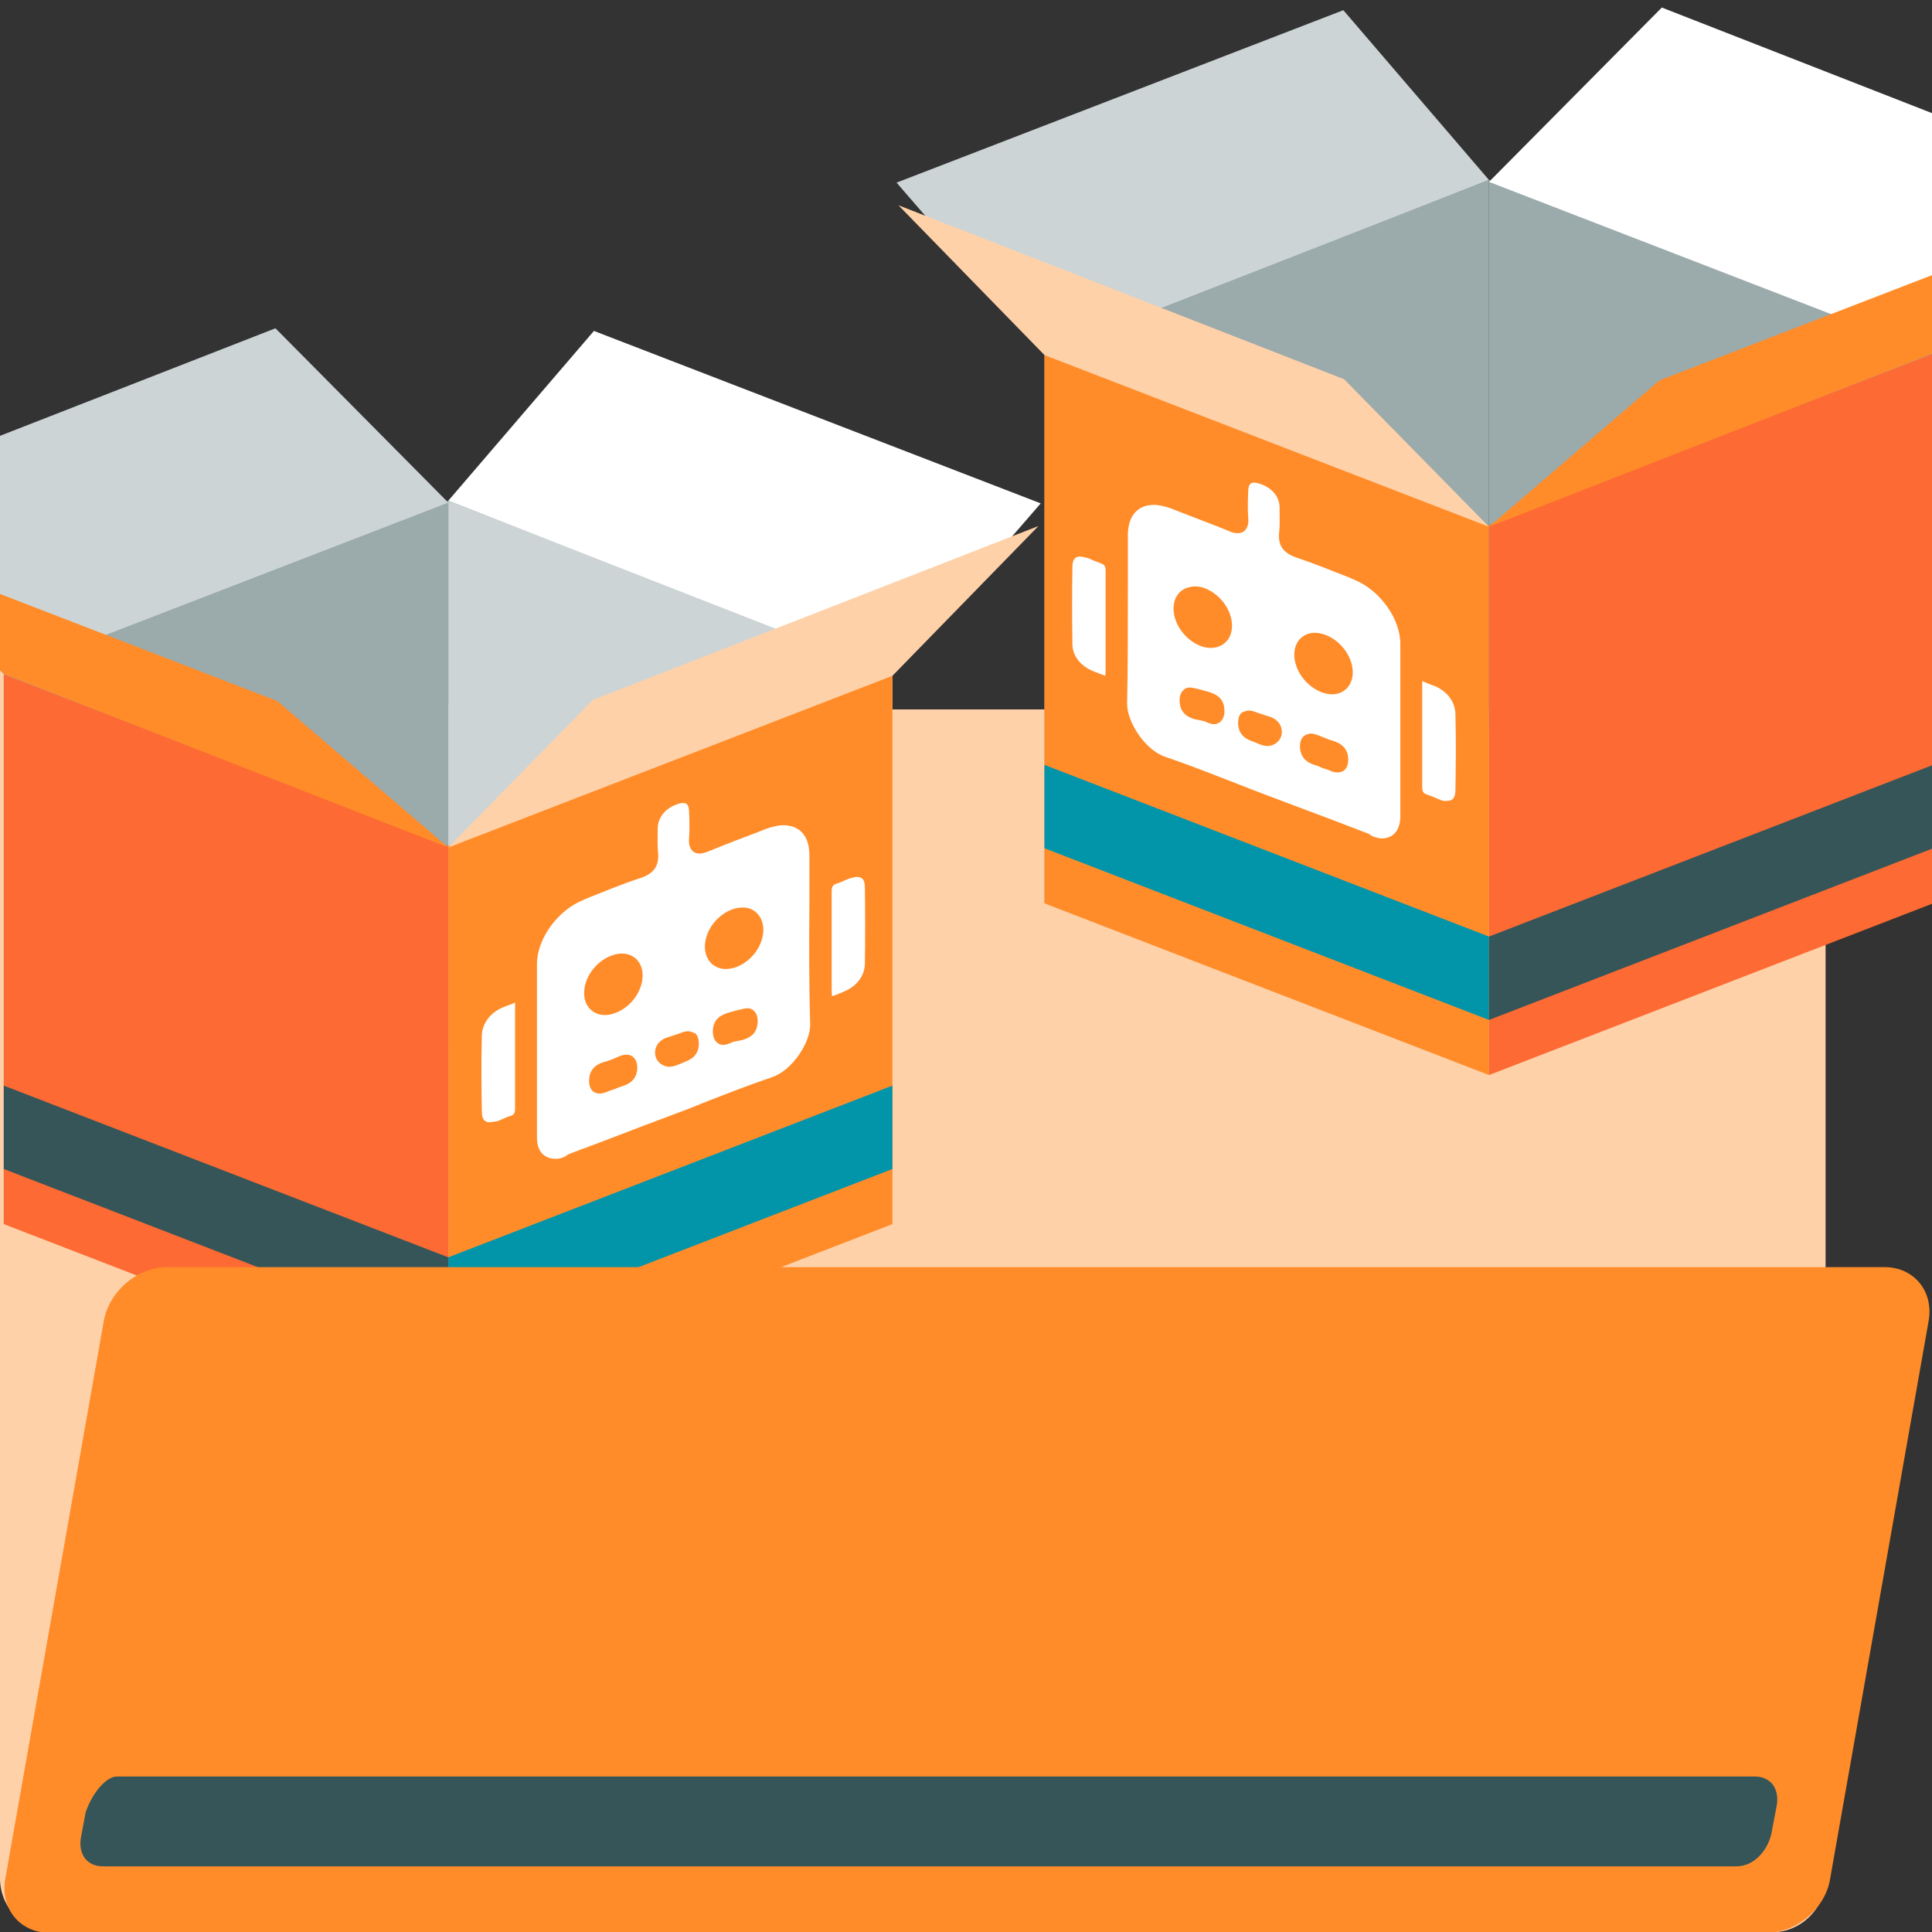<?xml version="1.0" encoding="utf-8"?>
<!-- Generator: Adobe Illustrator 19.0.0, SVG Export Plug-In . SVG Version: 6.00 Build 0)  -->
<svg version="1.1" id="Layer_1" xmlns="http://www.w3.org/2000/svg" xmlns:xlink="http://www.w3.org/1999/xlink" x="0px" y="0px"
	 viewBox="96 11 512 512" style="enable-background:new 96 11 512 512;" xml:space="preserve">
<rect x="96" y="11" width="512" height="512" fill="#333333" stroke="none"/>
<style type="text/css">
	.st0{fill:#FFD1A9;}
	.st1{display:none;fill:#9BAAAB;}
	.st2{fill:#CDD4D5;}
	.st3{fill:#FF8C29;}
	.st4{fill:#9BAAAB;}
	.st5{fill:#FD6A33;}
	.st6{fill:#FFFFFF;}
	.st7{fill:#0295AA;}
	.st8{fill:#365558;}
	.st9{fill:#F0353D;}
</style>
<path class="st0" d="M96.1,172.5c0-7.9,6.5-14.3,14.3-14.3h81c7.9,0,14.3,6.5,14.3,14.3c0,0,0-0.8,0,9c0,9.9,3.5,17.5,17.5,17.5
	s342.3,0,342.3,0c7.9,0,14.3,6.5,14.3,14.3v295.5c0,7.9-6.5,14.3-14.3,14.3H110.3c-7.9,0-14.3-6.5-14.3-14.3V172.5"/>
<polygon class="st1" points="351.8,201.7 215.7,254.4 79.5,201.7 216,148.3 "/>
<polygon class="st2" points="214.8,289.4 332.5,335 332.5,189.3 214.8,143.7 "/>
<polygon class="st3" points="332.5,335.4 214.8,380.9 214.8,235.2 332.5,189.7 "/>
<polygon class="st4" points="214.8,289.4 97,335 97,189.3 214.8,143.7 "/>
<polygon class="st5" points="97,335.4 214.8,380.9 214.8,235.2 97,189.7 "/>
<polygon class="st2" points="214.8,144.2 169,98 96,126.5 96,188.7 97,189.7 "/>
<polyline class="st6" points="214.8,143.7 253.4,98.7 371.8,144.4 332.5,189.7 "/>
<polyline class="st0" points="214.8,235.6 253.1,196.5 371.2,150.4 332.5,190.1 "/>
<polygon class="st3" points="214.8,235.6 169.5,196.8 96,168.4 96,188.7 97,189.6 "/>
<path class="st6" d="M243.3,318.1c-3.2,0-5-2.1-5-5.6c0-15.1,0-30.5,0-46c0-6.7,5.5-14.3,12.3-17l1.1-0.5c4.6-1.8,9.3-3.8,14-5.3
	c3.6-1.2,5-3.2,4.7-6.8c-0.2-1.8-0.1-3.8-0.1-5.8v-0.7c0.1-2.7,1.9-5,4.7-6.1c0.8-0.3,1.4-0.5,2-0.5c0.5,0,1.5,0,1.6,2
	c0.1,2.5,0.2,5,0,7.4c-0.1,0.9,0,2.3,0.8,3.2c0.4,0.4,1,0.8,2,0.8c0.7,0,1.4-0.2,2.4-0.6c4.4-1.8,8.8-3.5,13.1-5.1l2-0.8
	c1.7-0.6,3.2-1,4.7-1c4.4,0,6.9,2.9,6.9,8c0,4.5,0,9,0,13.5c-0.1,10.3-0.1,20.9,0.2,31.3c0.1,4.7-4.7,12.2-10.2,14
	c-6.2,2.1-12.6,4.6-18.7,7c-2.6,1.1-5.3,2.1-8,3.1l-7.7,2.9c-6.5,2.5-13,5-19.5,7.4C245.5,317.8,244.4,318.1,243.3,318.1z
	 M262,290.5c-0.8,0-1.6,0.3-2.3,0.6c-1.5,0.7-2.7,1.1-3.8,1.4c-2.6,0.8-3.8,2.5-3.8,5c0.1,3.1,2.1,3.3,2.8,3.3
	c0.6,0,1.3-0.2,2.1-0.5c0.5-0.2,0.9-0.4,1.4-0.5c0.2-0.1,0.5-0.2,0.8-0.3c0.2-0.1,0.4-0.2,0.5-0.2c0.4-0.2,0.7-0.3,1.1-0.4
	c1.2-0.4,4.1-1.3,4.1-5.1C264.7,290.7,262.7,290.5,262,290.5z M278.3,284.3c-0.7,0-1.4,0.2-2.3,0.6c-1.4,0.5-3.4,1.1-3.4,1.1
	c-2.7,1-3.4,3.4-2.8,5.2c0.5,1.4,1.9,2.4,3.4,2.5h0.2c0.9,0,1.7-0.3,1.9-0.4c0,0,1.6-0.6,2-0.8c1.1-0.5,3.8-1.3,3.9-4.8
	c0-1.3-0.3-2.2-0.9-2.8C279.8,284.7,279.2,284.3,278.3,284.3z M294,278.2c-0.9,0-5.1,1.2-5.1,1.2c-1.6,0.6-3.9,1.4-4,4.9
	c0,1.2,0.3,2.1,0.9,2.8c0.4,0.4,1,0.8,1.9,0.8l0,0c0.9,0,1.7-0.4,2.6-0.8l2.5-0.5c1.6-0.5,3.9-1.4,4-4.9c0-1.2-0.3-2.1-0.9-2.7
	C295.6,278.6,295,278.2,294,278.2z M260.8,263.7c-0.9,0-1.9,0.2-2.9,0.6c-4.1,1.6-7.1,5.8-7.1,9.9c0,3.4,2.3,5.8,5.5,5.8l0,0
	c0.9,0,1.9-0.2,2.9-0.6c4.1-1.6,7.1-5.8,7.1-9.9C266.3,266,264,263.7,260.8,263.7z M292.8,251.5c-0.9,0-1.9,0.2-2.8,0.5
	c-4.1,1.6-7.1,5.6-7.2,9.8c0,1.7,0.5,3.2,1.6,4.4c1,1,2.4,1.6,3.9,1.6l0,0c0.9,0,1.9-0.2,2.8-0.5c4.1-1.6,7.1-5.6,7.2-9.8
	c0-1.7-0.5-3.2-1.6-4.4C295.7,252,294.3,251.5,292.8,251.5z"/>
<path class="st6" d="M225.8,308.4c-0.6,0-2,0-2.1-2.6c-0.1-6.3-0.2-13,0-20.4c0.1-3.2,2.2-6,5.5-7.4c0.6-0.2,1.1-0.5,1.6-0.6
	c0.6-0.2,1.2-0.5,1.7-0.7c0,0.5,0,1.1,0,1.7c0,0.5,0,0.9,0,1.4c0,2.6,0,5.1,0,7.7v2.2l0,0c0,0,0,4,0,5.3c0,3.2,0,6.5,0,9.8
	c0,1.2-0.3,1.7-1.4,2c-0.7,0.2-1.4,0.5-2,0.8c-0.4,0.2-0.8,0.3-1.2,0.5C227.1,308.2,226.4,308.4,225.8,308.4z"/>
<path class="st6" d="M316.5,275c-0.1-0.7-0.1-1.7-0.1-2.8c0-3.8,0-7.7,0-11.4c0-1.3,0-2.5,0-3.8c0-3.2,0-6.5,0-9.7
	c0-1.4,0.3-1.8,1.5-2.2c0.7-0.2,1.4-0.5,2-0.8c0.4-0.2,0.8-0.3,1.2-0.5c0.8-0.2,1.4-0.4,2-0.4c0.6,0,2.1,0,2.1,2.7
	c0.1,6.9,0.1,13.8,0,20.4c-0.1,3.2-2.2,5.9-5.6,7.3C318.4,274.3,317.3,274.8,316.5,275z"/>
<polygon class="st7" points="332.5,320.8 214.8,366.3 214.8,344.2 332.5,298.7 "/>
<polygon class="st8" points="97,320.8 214.8,366.3 214.8,344.2 97,298.7 "/>
<path class="st9" d="M357.4,385.9c-1.5-0.6-2.7-1.8-3.4-3.4l-9-21.4c-1.4-3.2,0.2-6.8,3.4-8.1c3.2-1.4,6.8,0.2,8.1,3.4l9,21.4
	c1.4,3.2-0.2,6.8-3.4,8.1C360.5,386.6,358.8,386.6,357.4,385.9z"/>
<polygon class="st1" points="489.3,63.3 625.8,116.7 489.7,169.4 353.5,116.7 "/>
<polygon class="st4" points="490.6,58.7 372.8,104.3 372.8,250 490.6,204.4 "/>
<polygon class="st3" points="372.8,104.7 490.6,150.2 490.6,295.9 372.8,250.4 "/>
<polygon class="st4" points="490.6,58.7 608.3,104.3 608.3,250 490.6,204.4 "/>
<polygon class="st5" points="608.3,104.7 490.6,150.2 490.6,295.9 608.3,250.4 "/>
<polygon class="st6" points="536.4,13 490.6,59.2 608.3,104.7 608.3,41.1 "/>
<polyline class="st2" points="372.8,104.7 333.6,59.4 452,13.7 490.6,58.7 "/>
<polyline class="st0" points="372.8,105.1 334.1,65.4 452.2,111.5 490.6,150.6 "/>
<polygon class="st3" points="535.8,111.8 490.6,150.6 608.3,104.6 608.3,83.8 "/>
<path class="st6" d="M458.8,232c-6.5-2.5-13-5-19.5-7.4l-7.7-2.9c-2.6-1-5.3-2-8-3.1c-6.2-2.4-12.5-4.9-18.7-7
	c-5.5-1.8-10.2-9.3-10.2-14c0.2-10.4,0.2-21,0.2-31.3c0-4.5,0-9,0-13.5c0-5.1,2.6-8,6.9-8c1.4,0,3,0.4,4.7,1l2,0.8
	c4.3,1.7,8.7,3.3,13.1,5.1c1,0.5,1.7,0.6,2.4,0.6c1.1,0,1.7-0.5,2-0.8c0.8-0.9,0.9-2.3,0.8-3.2c-0.2-2.4-0.1-4.9,0-7.4
	c0.1-2,1.1-2,1.6-2c0.5,0,1.2,0.2,2,0.5c2.9,1.1,4.7,3.4,4.7,6.1v0.7c0,2,0.1,4-0.1,5.8c-0.4,3.6,1.1,5.6,4.7,6.8
	c4.7,1.6,9.4,3.5,14,5.3l1.1,0.5c6.8,2.7,12.3,10.3,12.3,17c0,15.4,0,30.8,0,46c-0.1,3.5-1.9,5.6-5,5.6
	C460.9,233.1,459.8,232.8,458.8,232z M440.5,208.7c0,3.8,2.9,4.7,4.1,5.1c0.4,0.1,0.7,0.2,1.1,0.4c0.2,0.1,0.4,0.2,0.5,0.2
	c0.3,0.2,0.5,0.2,0.8,0.3c0.5,0.2,1,0.3,1.4,0.5c0.8,0.4,1.5,0.5,2.1,0.5c0.7,0,2.7-0.2,2.8-3.3c0-2.5-1.2-4.1-3.8-5
	c-1.1-0.3-2.3-0.8-3.8-1.4c-0.8-0.3-1.6-0.6-2.3-0.6C442.6,205.5,440.6,205.7,440.5,208.7z M425,199.9c-0.6,0.6-0.9,1.5-0.9,2.8
	c0.1,3.5,2.8,4.4,3.9,4.8c0.5,0.2,2,0.8,2,0.8c0.2,0.1,1,0.4,1.9,0.4h0.2c1.5-0.1,2.9-1.1,3.4-2.5c0.6-1.8-0.1-4.2-2.8-5.2
	c0,0-2-0.6-3.4-1.1c-1-0.4-1.7-0.6-2.3-0.6C426.2,199.3,425.5,199.7,425,199.9z M409.5,194c-0.6,0.6-0.9,1.5-0.9,2.7
	c0.1,3.5,2.4,4.4,4,4.9l2.5,0.5c0.9,0.4,1.7,0.8,2.6,0.8l0,0c0.9,0,1.5-0.4,1.9-0.8c0.6-0.7,0.9-1.6,0.9-2.8c-0.1-3.5-2.4-4.3-4-4.9
	c0,0-4.2-1.2-5.1-1.2C410.4,193.2,409.8,193.6,409.5,194z M439,184.5c0,4.1,3.1,8.3,7.1,9.9c1.1,0.4,2,0.6,2.9,0.6l0,0
	c3.2,0,5.5-2.4,5.5-5.8c0-4.1-3.1-8.3-7.1-9.9c-1.1-0.4-2-0.6-2.9-0.6C441.3,178.7,439,181,439,184.5z M408.6,168
	c-1.1,1.1-1.6,2.6-1.6,4.4c0.1,4.1,3.1,8.2,7.2,9.8c0.9,0.4,1.9,0.5,2.8,0.5l0,0c1.5,0,2.9-0.6,3.9-1.6c1.1-1.1,1.6-2.6,1.6-4.4
	c-0.1-4.1-3.1-8.2-7.2-9.8c-0.9-0.4-1.9-0.5-2.8-0.5C411,166.5,409.6,167,408.6,168z"/>
<path class="st6" d="M477.5,222.9c-0.5-0.2-0.8-0.3-1.2-0.5c-0.6-0.3-1.3-0.5-2-0.8c-1.1-0.3-1.4-0.8-1.4-2c0-3.2,0-6.5,0-9.8
	c0-1.3,0-5.3,0-5.3l0,0v-2.2c0-2.6,0-5.1,0-7.7c0-0.5,0-0.9,0-1.4c0-0.6,0-1.2,0-1.7c0.5,0.2,1.1,0.5,1.7,0.7c0.5,0.2,1,0.4,1.6,0.6
	c3.3,1.4,5.4,4.1,5.5,7.4c0.2,7.4,0.1,14.1,0,20.4c-0.1,2.6-1.5,2.6-2.1,2.6C478.9,223.4,478.2,223.2,477.5,222.9z"/>
<path class="st6" d="M385.8,188.9c-3.5-1.4-5.6-4.1-5.6-7.3c-0.1-6.6-0.1-13.5,0-20.4c0-2.7,1.5-2.7,2.1-2.7c0.5,0,1.2,0.2,2,0.4
	c0.5,0.2,0.8,0.3,1.2,0.5c0.6,0.3,1.3,0.5,2,0.8c1.2,0.4,1.5,0.8,1.5,2.2c0,3.2,0,6.5,0,9.7c0,1.3,0,2.5,0,3.8c0,3.8,0,7.6,0,11.4
	c0,1.1,0,2.1-0.1,2.8C388,189.8,386.9,189.3,385.8,188.9z"/>
<polygon class="st7" points="372.8,213.7 490.6,259.2 490.6,281.3 372.8,235.8 "/>
<polygon class="st8" points="608.3,213.7 490.6,259.2 490.6,281.3 608.3,235.8 "/>
<path class="st3" d="M564.3,523.2H109.1c-7.9,0-13.1-6.5-11.7-14.3l26.1-147.8c1.4-7.9,8.9-14.3,16.8-14.3h455.1
	c7.9,0,13.1,6.5,11.7,14.3l-26.1,147.8C579.8,516.7,572.1,523.2,564.3,523.2z"/>
<path class="st8" d="M123.2,505.6c-1.9,0-3.5-0.7-4.6-2c-1.1-1.4-1.5-3.3-1.2-5.4l1.3-6.9c1.8-5.4,5.6-9.5,8.2-9.5h434.2
	c1.9,0,3.5,0.7,4.6,2c1.1,1.4,1.5,3.3,1.2,5.4l-1.3,6.9c-0.8,5-4.6,9.5-9.4,9.5H123.2z"/>
</svg>
